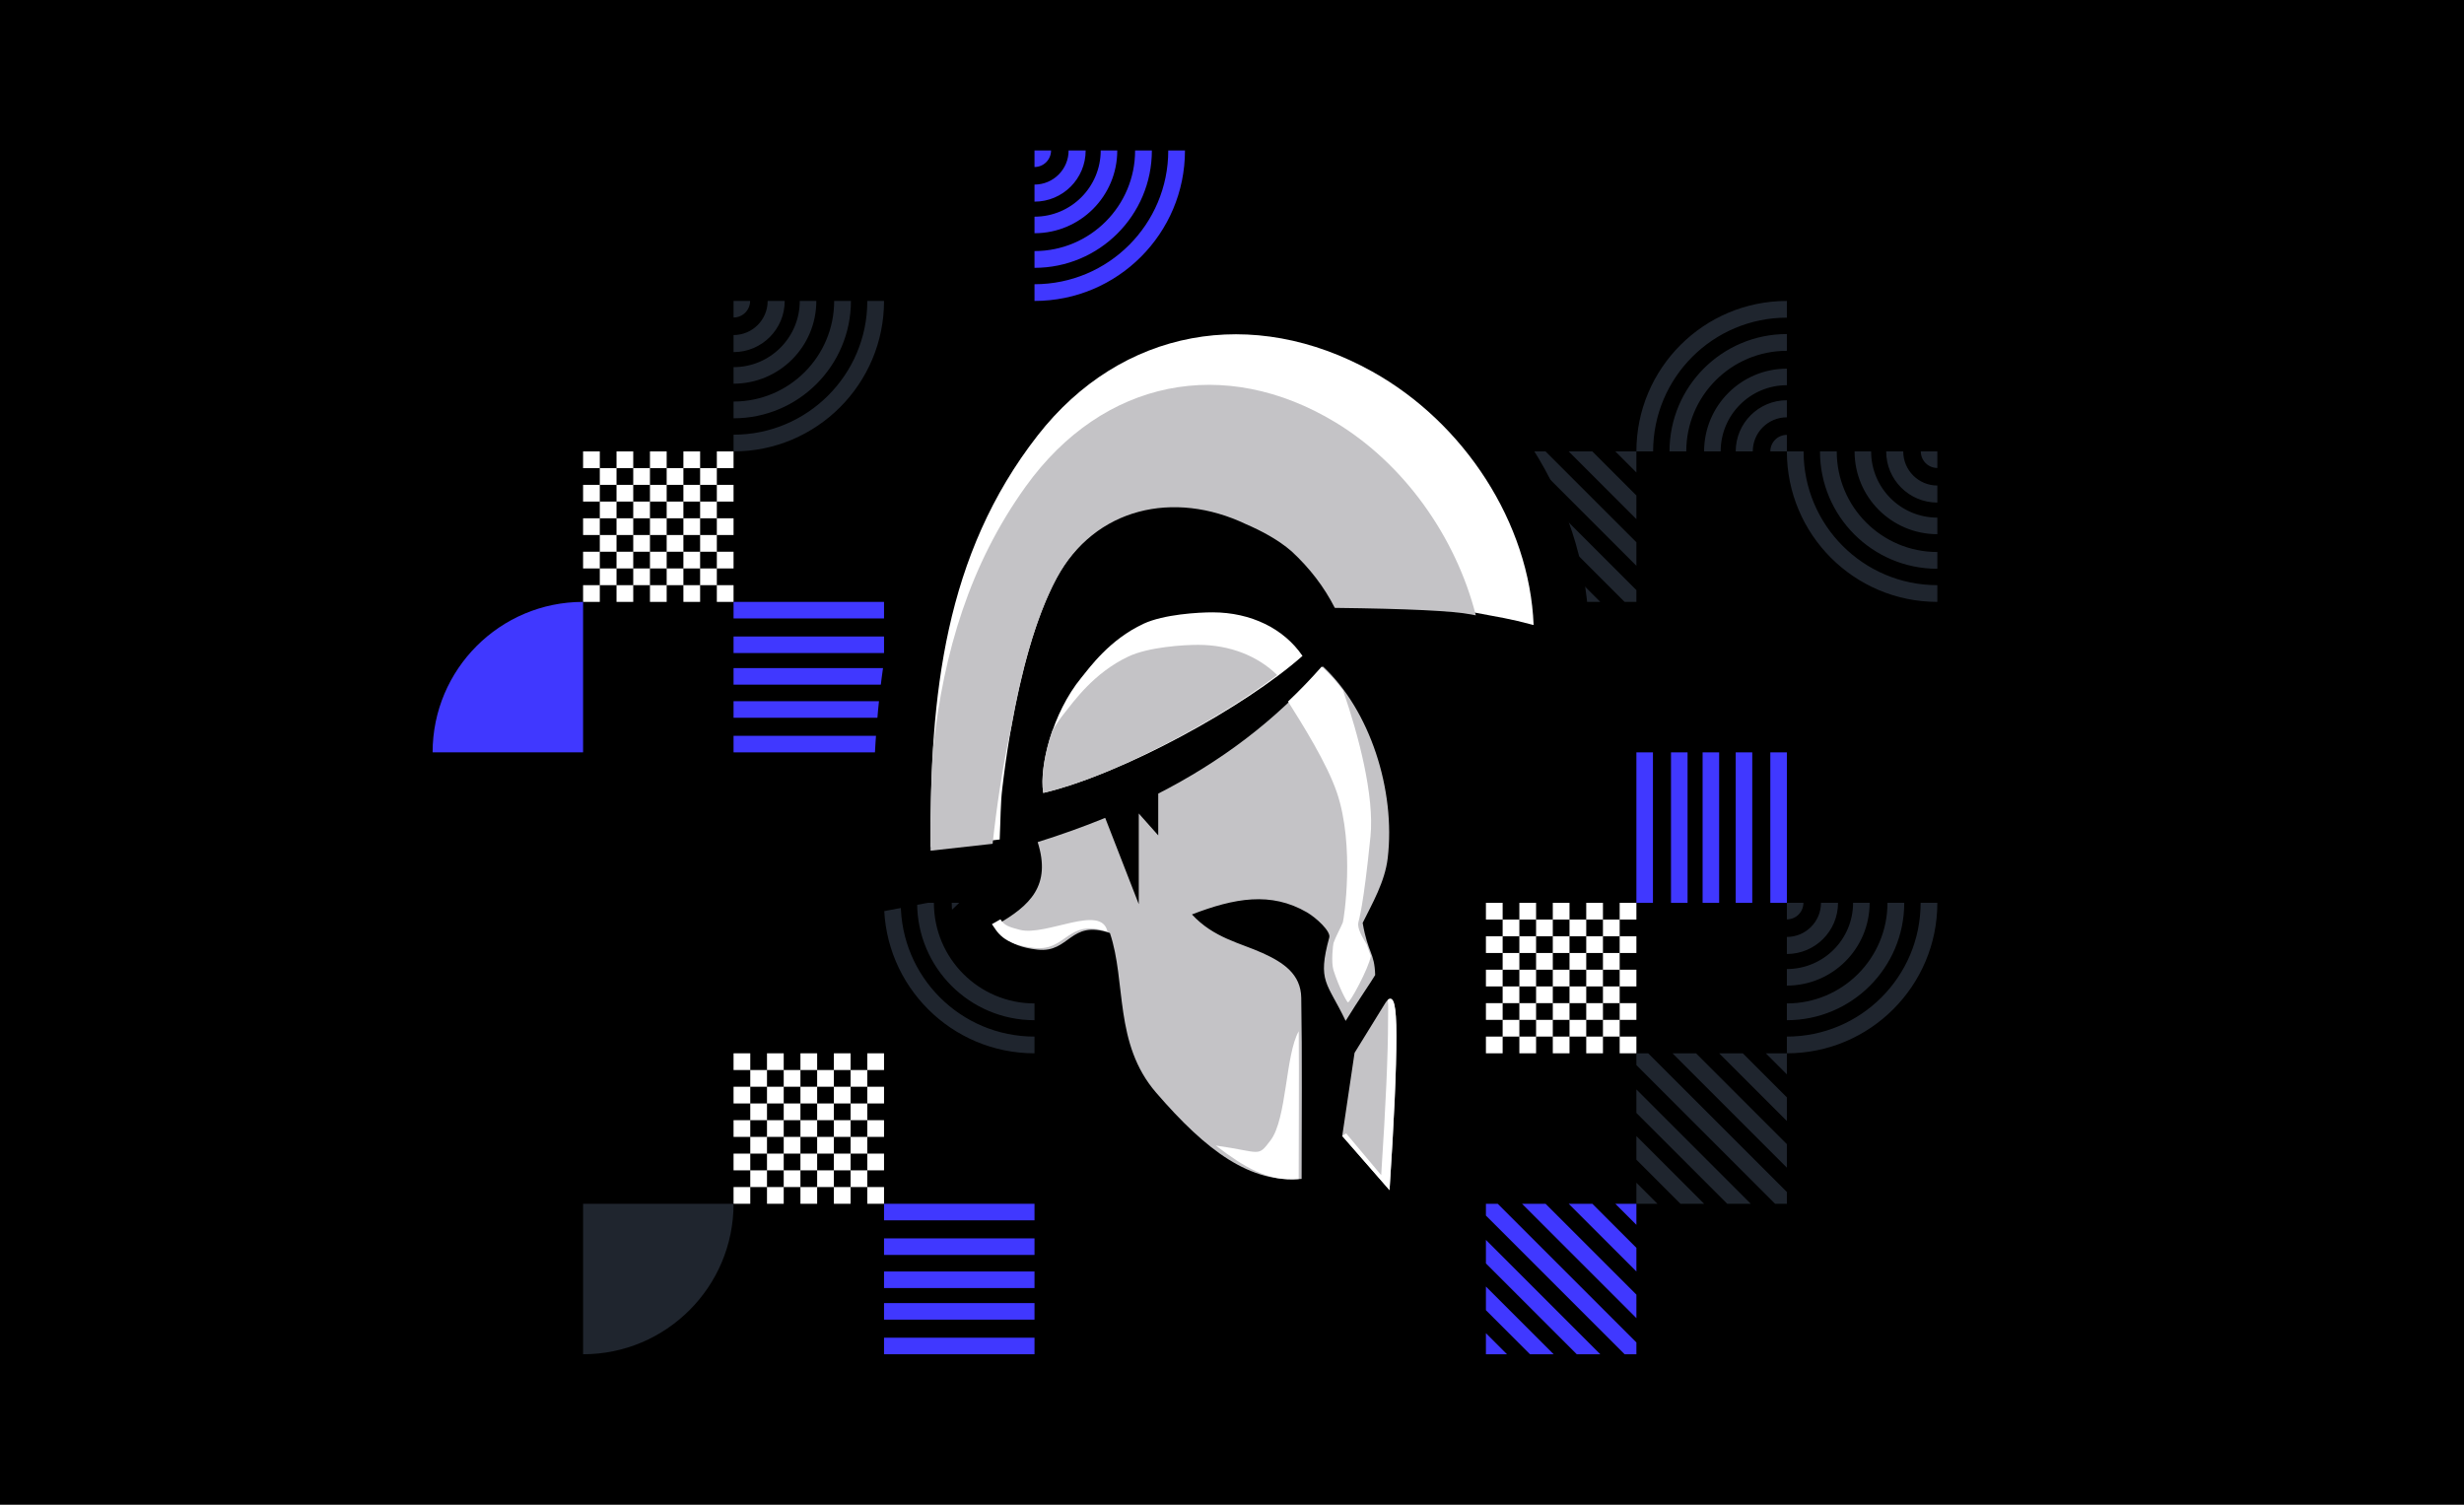 <svg xmlns="http://www.w3.org/2000/svg" width="1310" height="800" viewBox="0 0 1310 800">
  <g fill="none" fill-rule="evenodd">
    <rect width="1310" height="800" fill="#000"/>
    <g transform="translate(230 -80)">
      <g transform="rotate(90 360 360)">
        <path fill="#FFF" d="M328.889,631.111 L328.889,640 L320,640 L320,631.111 L328.889,631.111 Z M346.667,631.111 L346.667,640 L337.778,640 L337.778,631.111 L346.667,631.111 Z M364.444,631.111 L364.444,640 L355.556,640 L355.556,631.111 L364.444,631.111 Z M382.222,631.111 L382.222,640 L373.333,640 L373.333,631.111 L382.222,631.111 Z M400,631.111 L400,640 L391.111,640 L391.111,631.111 L400,631.111 Z M337.778,622.222 L337.778,631.111 L328.889,631.111 L328.889,622.222 L337.778,622.222 Z M355.556,622.222 L355.556,631.111 L346.667,631.111 L346.667,622.222 L355.556,622.222 Z M373.333,622.222 L373.333,631.111 L364.444,631.111 L364.444,622.222 L373.333,622.222 Z M391.111,622.222 L391.111,631.111 L382.222,631.111 L382.222,622.222 L391.111,622.222 Z M328.889,613.333 L328.889,622.222 L320,622.222 L320,613.333 L328.889,613.333 Z M346.667,613.333 L346.667,622.222 L337.778,622.222 L337.778,613.333 L346.667,613.333 Z M364.444,613.333 L364.444,622.222 L355.556,622.222 L355.556,613.333 L364.444,613.333 Z M382.222,613.333 L382.222,622.222 L373.333,622.222 L373.333,613.333 L382.222,613.333 Z M400,613.333 L400,622.222 L391.111,622.222 L391.111,613.333 L400,613.333 Z M337.778,604.444 L337.778,613.333 L328.889,613.333 L328.889,604.444 L337.778,604.444 Z M355.556,604.444 L355.556,613.333 L346.667,613.333 L346.667,604.444 L355.556,604.444 Z M373.333,604.444 L373.333,613.333 L364.444,613.333 L364.444,604.444 L373.333,604.444 Z M391.111,604.444 L391.111,613.333 L382.222,613.333 L382.222,604.444 L391.111,604.444 Z M364.444,595.556 L364.444,604.444 L355.556,604.444 L355.556,595.556 L364.444,595.556 Z M382.222,595.556 L382.222,604.444 L373.333,604.444 L373.333,595.556 L382.222,595.556 Z M400,595.556 L400,604.444 L391.111,604.444 L391.111,595.556 L400,595.556 Z M328.889,595.556 L328.889,604.444 L320,604.444 L320,595.556 L328.889,595.556 Z M346.667,595.556 L346.667,604.444 L337.778,604.444 L337.778,595.556 L346.667,595.556 Z M337.778,586.667 L337.778,595.556 L328.889,595.556 L328.889,586.667 L337.778,586.667 Z M355.556,586.667 L355.556,595.556 L346.667,595.556 L346.667,586.667 L355.556,586.667 Z M373.333,586.667 L373.333,595.556 L364.444,595.556 L364.444,586.667 L373.333,586.667 Z M391.111,586.667 L391.111,595.556 L382.222,595.556 L382.222,586.667 L391.111,586.667 Z M328.889,577.778 L328.889,586.667 L320,586.667 L320,577.778 L328.889,577.778 Z M346.667,577.778 L346.667,586.667 L337.778,586.667 L337.778,577.778 L346.667,577.778 Z M364.444,577.778 L364.444,586.667 L355.556,586.667 L355.556,577.778 L364.444,577.778 Z M382.222,577.778 L382.222,586.667 L373.333,586.667 L373.333,577.778 L382.222,577.778 Z M400,577.778 L400,586.667 L391.111,586.667 L391.111,577.778 L400,577.778 Z M337.778,568.889 L337.778,577.778 L328.889,577.778 L328.889,568.889 L337.778,568.889 Z M355.556,568.889 L355.556,577.778 L346.667,577.778 L346.667,568.889 L355.556,568.889 Z M373.333,568.889 L373.333,577.778 L364.444,577.778 L364.444,568.889 L373.333,568.889 Z M391.111,568.889 L391.111,577.778 L382.222,577.778 L382.222,568.889 L391.111,568.889 Z M328.889,560 L328.889,568.889 L320,568.889 L320,560 L328.889,560 Z M346.667,560 L346.667,568.889 L337.778,568.889 L337.778,560 L346.667,560 Z M364.444,560 L364.444,568.889 L355.556,568.889 L355.556,560 L364.444,560 Z M382.222,560 L382.222,568.889 L373.333,568.889 L373.333,560 L382.222,560 Z M400,560 L400,568.889 L391.111,568.889 L391.111,560 L400,560 Z"/>
        <path fill="#4038FF" d="M480,488.8 L480,480 L400,480 L400,488.8 L480,488.8 Z M480,498.4 L480,507.2 L400,507.2 L400,498.4 L480,498.4 Z M480,515.2 L480,524 L400,524 L400,515.2 L480,515.2 Z M480,541.6 L480,532.8 L400,532.8 L400,541.6 L480,541.6 Z M480,551.2 L480,560 L400,560 L400,551.2 L480,551.2 Z" transform="rotate(-90 440 520)"/>
        <path fill="#4038FF" d="M231.111,320 L240,320 C240,364.182 204.182,400 160,400 L160,391.111 C199.275,391.111 231.111,359.275 231.111,320 Z M213.486,320 L222.4,320 C222.4,354.463 194.463,382.4 160,382.4 L160,373.486 C189.538,373.486 213.486,349.538 213.486,320 Z M204,320 L195.2,320 C195.2,339.439 179.439,355.2 160,355.2 L160,364 C184.301,364 204,344.301 204,320 Z M178.133,320 L187.2,320 C187.2,335.023 175.023,347.2 160,347.2 L160,338.133 C170.014,338.133 178.133,330.014 178.133,320 Z M160,320 L168.8,320 C168.8,324.862 164.862,328.8 160,328.8 L160,320 Z" transform="rotate(-90 200 360)"/>
        <path fill="#4038FF" fill-rule="nonzero" d="M400,720 L480,720 L480,640 C435.818,640 400,675.818 400,720 Z" transform="rotate(-90 440 680)"/>
        <path fill="#1F252E" d="M248.889,80 L240,80 C240,35.818 275.818,0 320,0 L320,8.889 C280.725,8.889 248.889,40.725 248.889,80 Z M266.514,80 L257.6,80 C257.6,45.537 285.537,17.6 320,17.6 L320,26.514 C290.462,26.514 266.514,50.462 266.514,80 Z M276,80 L284.8,80 C284.8,60.56 300.561,44.8 320,44.8 L320,36 C295.699,36 276,55.699 276,80 Z M301.866,80 L292.8,80 C292.8,64.976 304.976,52.8 320,52.8 L320,61.867 C309.986,61.867 301.866,69.986 301.866,80 Z M320,80 L311.2,80 C311.2,75.138 315.138,71.2 320,71.2 L320,80 Z" transform="rotate(-90 280 40)"/>
        <path fill="#1F252E" d="M248.889,560 L240,560 C240,515.818 275.818,480 320,480 L320,488.889 C280.725,488.889 248.889,520.725 248.889,560 Z M266.514,560 L257.6,560 C257.6,525.537 285.537,497.6 320,497.6 L320,506.514 C290.462,506.514 266.514,530.462 266.514,560 Z M276,560 L284.8,560 C284.8,540.56 300.561,524.8 320,524.8 L320,516 C295.699,516 276,535.699 276,560 Z M301.866,560 L292.8,560 C292.8,544.976 304.976,532.8 320,532.8 L320,541.867 C309.986,541.867 301.866,549.986 301.866,560 Z M320,560 L311.2,560 C311.2,555.138 315.138,551.2 320,551.2 L320,560 Z" transform="matrix(-1 0 0 1 560 0)"/>
        <path fill="#1F252E" d="M400,153.734 L400,160 L393.733,160 L320,86.267 L320,80 L326.266,80 L400,153.734 Z M320,99.2 L320,111.705 L368.296,160 L380.8,160 L320,99.2 Z M320,136.577 L320,124 L356,160 L343.422,160 L320,136.577 Z M320,160 L331.2,160 L320,148.8 L320,160 Z M339.2,80 L351.705,80 L400,128.295 L400,140.8 L339.2,80 Z M376.578,80 L364,80 L400,116 L400,103.423 L376.578,80 Z M400,91.2 L388.8,80 L400,80 L400,91.2 Z" transform="rotate(90 360 120)"/>
      </g>
      <g transform="rotate(90 240 560)">
        <path fill="#FFF" d="M248.889,231.111 L248.889,240 L240,240 L240,231.111 L248.889,231.111 Z M266.667,231.111 L266.667,240 L257.778,240 L257.778,231.111 L266.667,231.111 Z M284.444,231.111 L284.444,240 L275.556,240 L275.556,231.111 L284.444,231.111 Z M302.222,231.111 L302.222,240 L293.333,240 L293.333,231.111 L302.222,231.111 Z M320,231.111 L320,240 L311.111,240 L311.111,231.111 L320,231.111 Z M257.778,222.222 L257.778,231.111 L248.889,231.111 L248.889,222.222 L257.778,222.222 Z M275.556,222.222 L275.556,231.111 L266.667,231.111 L266.667,222.222 L275.556,222.222 Z M293.333,222.222 L293.333,231.111 L284.444,231.111 L284.444,222.222 L293.333,222.222 Z M311.111,222.222 L311.111,231.111 L302.222,231.111 L302.222,222.222 L311.111,222.222 Z M248.889,213.333 L248.889,222.222 L240,222.222 L240,213.333 L248.889,213.333 Z M266.667,213.333 L266.667,222.222 L257.778,222.222 L257.778,213.333 L266.667,213.333 Z M284.444,213.333 L284.444,222.222 L275.556,222.222 L275.556,213.333 L284.444,213.333 Z M302.222,213.333 L302.222,222.222 L293.333,222.222 L293.333,213.333 L302.222,213.333 Z M320,213.333 L320,222.222 L311.111,222.222 L311.111,213.333 L320,213.333 Z M257.778,204.444 L257.778,213.333 L248.889,213.333 L248.889,204.444 L257.778,204.444 Z M275.556,204.444 L275.556,213.333 L266.667,213.333 L266.667,204.444 L275.556,204.444 Z M293.333,204.444 L293.333,213.333 L284.444,213.333 L284.444,204.444 L293.333,204.444 Z M311.111,204.444 L311.111,213.333 L302.222,213.333 L302.222,204.444 L311.111,204.444 Z M284.444,195.556 L284.444,204.444 L275.556,204.444 L275.556,195.556 L284.444,195.556 Z M302.222,195.556 L302.222,204.444 L293.333,204.444 L293.333,195.556 L302.222,195.556 Z M320,195.556 L320,204.444 L311.111,204.444 L311.111,195.556 L320,195.556 Z M248.889,195.556 L248.889,204.444 L240,204.444 L240,195.556 L248.889,195.556 Z M266.667,195.556 L266.667,204.444 L257.778,204.444 L257.778,195.556 L266.667,195.556 Z M257.778,186.667 L257.778,195.556 L248.889,195.556 L248.889,186.667 L257.778,186.667 Z M275.556,186.667 L275.556,195.556 L266.667,195.556 L266.667,186.667 L275.556,186.667 Z M293.333,186.667 L293.333,195.556 L284.444,195.556 L284.444,186.667 L293.333,186.667 Z M311.111,186.667 L311.111,195.556 L302.222,195.556 L302.222,186.667 L311.111,186.667 Z M248.889,177.778 L248.889,186.667 L240,186.667 L240,177.778 L248.889,177.778 Z M266.667,177.778 L266.667,186.667 L257.778,186.667 L257.778,177.778 L266.667,177.778 Z M284.444,177.778 L284.444,186.667 L275.556,186.667 L275.556,177.778 L284.444,177.778 Z M302.222,177.778 L302.222,186.667 L293.333,186.667 L293.333,177.778 L302.222,177.778 Z M320,177.778 L320,186.667 L311.111,186.667 L311.111,177.778 L320,177.778 Z M257.778,168.889 L257.778,177.778 L248.889,177.778 L248.889,168.889 L257.778,168.889 Z M275.556,168.889 L275.556,177.778 L266.667,177.778 L266.667,168.889 L275.556,168.889 Z M293.333,168.889 L293.333,177.778 L284.444,177.778 L284.444,168.889 L293.333,168.889 Z M311.111,168.889 L311.111,177.778 L302.222,177.778 L302.222,168.889 L311.111,168.889 Z M248.889,160 L248.889,168.889 L240,168.889 L240,160 L248.889,160 Z M266.667,160 L266.667,168.889 L257.778,168.889 L257.778,160 L266.667,160 Z M284.444,160 L284.444,168.889 L275.556,168.889 L275.556,160 L284.444,160 Z M302.222,160 L302.222,168.889 L293.333,168.889 L293.333,160 L302.222,160 Z M320,160 L320,168.889 L311.111,168.889 L311.111,160 L320,160 Z" transform="rotate(180 280 200)"/>
        <path fill="#FFF" d="M328.889,631.111 L328.889,640 L320,640 L320,631.111 L328.889,631.111 Z M346.667,631.111 L346.667,640 L337.778,640 L337.778,631.111 L346.667,631.111 Z M364.444,631.111 L364.444,640 L355.556,640 L355.556,631.111 L364.444,631.111 Z M382.222,631.111 L382.222,640 L373.333,640 L373.333,631.111 L382.222,631.111 Z M400,631.111 L400,640 L391.111,640 L391.111,631.111 L400,631.111 Z M337.778,622.222 L337.778,631.111 L328.889,631.111 L328.889,622.222 L337.778,622.222 Z M355.556,622.222 L355.556,631.111 L346.667,631.111 L346.667,622.222 L355.556,622.222 Z M373.333,622.222 L373.333,631.111 L364.444,631.111 L364.444,622.222 L373.333,622.222 Z M391.111,622.222 L391.111,631.111 L382.222,631.111 L382.222,622.222 L391.111,622.222 Z M328.889,613.333 L328.889,622.222 L320,622.222 L320,613.333 L328.889,613.333 Z M346.667,613.333 L346.667,622.222 L337.778,622.222 L337.778,613.333 L346.667,613.333 Z M364.444,613.333 L364.444,622.222 L355.556,622.222 L355.556,613.333 L364.444,613.333 Z M382.222,613.333 L382.222,622.222 L373.333,622.222 L373.333,613.333 L382.222,613.333 Z M400,613.333 L400,622.222 L391.111,622.222 L391.111,613.333 L400,613.333 Z M337.778,604.444 L337.778,613.333 L328.889,613.333 L328.889,604.444 L337.778,604.444 Z M355.556,604.444 L355.556,613.333 L346.667,613.333 L346.667,604.444 L355.556,604.444 Z M373.333,604.444 L373.333,613.333 L364.444,613.333 L364.444,604.444 L373.333,604.444 Z M391.111,604.444 L391.111,613.333 L382.222,613.333 L382.222,604.444 L391.111,604.444 Z M364.444,595.556 L364.444,604.444 L355.556,604.444 L355.556,595.556 L364.444,595.556 Z M382.222,595.556 L382.222,604.444 L373.333,604.444 L373.333,595.556 L382.222,595.556 Z M400,595.556 L400,604.444 L391.111,604.444 L391.111,595.556 L400,595.556 Z M328.889,595.556 L328.889,604.444 L320,604.444 L320,595.556 L328.889,595.556 Z M346.667,595.556 L346.667,604.444 L337.778,604.444 L337.778,595.556 L346.667,595.556 Z M337.778,586.667 L337.778,595.556 L328.889,595.556 L328.889,586.667 L337.778,586.667 Z M355.556,586.667 L355.556,595.556 L346.667,595.556 L346.667,586.667 L355.556,586.667 Z M373.333,586.667 L373.333,595.556 L364.444,595.556 L364.444,586.667 L373.333,586.667 Z M391.111,586.667 L391.111,595.556 L382.222,595.556 L382.222,586.667 L391.111,586.667 Z M328.889,577.778 L328.889,586.667 L320,586.667 L320,577.778 L328.889,577.778 Z M346.667,577.778 L346.667,586.667 L337.778,586.667 L337.778,577.778 L346.667,577.778 Z M364.444,577.778 L364.444,586.667 L355.556,586.667 L355.556,577.778 L364.444,577.778 Z M382.222,577.778 L382.222,586.667 L373.333,586.667 L373.333,577.778 L382.222,577.778 Z M400,577.778 L400,586.667 L391.111,586.667 L391.111,577.778 L400,577.778 Z M337.778,568.889 L337.778,577.778 L328.889,577.778 L328.889,568.889 L337.778,568.889 Z M355.556,568.889 L355.556,577.778 L346.667,577.778 L346.667,568.889 L355.556,568.889 Z M373.333,568.889 L373.333,577.778 L364.444,577.778 L364.444,568.889 L373.333,568.889 Z M391.111,568.889 L391.111,577.778 L382.222,577.778 L382.222,568.889 L391.111,568.889 Z M328.889,560 L328.889,568.889 L320,568.889 L320,560 L328.889,560 Z M346.667,560 L346.667,568.889 L337.778,568.889 L337.778,560 L346.667,560 Z M364.444,560 L364.444,568.889 L355.556,568.889 L355.556,560 L364.444,560 Z M382.222,560 L382.222,568.889 L373.333,568.889 L373.333,560 L382.222,560 Z M400,560 L400,568.889 L391.111,568.889 L391.111,560 L400,560 Z" transform="rotate(180 360 600)"/>
        <path fill="#4038FF" d="M240,88.8 L240,80 L160,80 L160,88.8 L240,88.8 Z M240,98.4 L240,107.2 L160,107.2 L160,98.4 L240,98.4 Z M240,115.2 L240,124 L160,124 L160,115.2 L240,115.2 Z M240,141.6 L240,132.8 L160,132.8 L160,141.6 L240,141.6 Z M240,151.2 L240,160 L160,160 L160,151.2 L240,151.2 Z" transform="rotate(180 200 120)"/>
        <path fill="#4038FF" d="M480,488.8 L480,480 L400,480 L400,488.8 L480,488.8 Z M480,498.4 L480,507.2 L400,507.2 L400,498.4 L480,498.4 Z M480,515.2 L480,524 L400,524 L400,515.2 L480,515.2 Z M480,541.6 L480,532.8 L400,532.8 L400,541.6 L480,541.6 Z M480,551.2 L480,560 L400,560 L400,551.2 L480,551.2 Z" transform="rotate(90 440 520)"/>
        <path fill="#1F252E" fill-rule="nonzero" d="M400,720 L480,720 L480,640 C435.818,640 400,675.818 400,720 Z" transform="rotate(90 440 680)"/>
        <path fill="#4038FF" d="M248.889,400 L240,400 C240,355.818 275.818,320 320,320 L320,328.889 C280.725,328.889 248.889,360.725 248.889,400 Z M266.514,400 L257.6,400 C257.6,365.537 285.537,337.6 320,337.6 L320,346.514 C290.462,346.514 266.514,370.462 266.514,400 Z M276,400 L284.8,400 C284.8,380.56 300.561,364.8 320,364.8 L320,356 C295.699,356 276,375.699 276,400 Z M301.866,400 L292.8,400 C292.8,384.976 304.976,372.8 320,372.8 L320,381.867 C309.986,381.867 301.866,389.986 301.866,400 Z M320,400 L311.2,400 C311.2,395.138 315.138,391.2 320,391.2 L320,400 Z" transform="rotate(180 280 360)"/>
        <path fill="#1F252E" d="M8.889,80 L-2.84217094e-14,80 C-2.84217094e-14,35.818 35.818,0 80,0 L80,8.889 C40.725,8.889 8.889,40.725 8.889,80 Z M26.514,80 L17.6,80 C17.6,45.537 45.537,17.6 80,17.6 L80,26.514 C50.462,26.514 26.514,50.462 26.514,80 Z M36,80 L44.8,80 C44.8,60.56 60.561,44.8 80,44.8 L80,36 C55.699,36 36,55.699 36,80 Z M61.866,80 L52.8,80 C52.8,64.976 64.976,52.8 80,52.8 L80,61.867 C69.986,61.867 61.866,69.986 61.866,80 Z M80,80 L71.2,80 C71.2,75.138 75.138,71.2 80,71.2 L80,80 Z" transform="rotate(180 40 40)"/>
        <path fill="#1F252E" d="M248.889,80 L240,80 C240,35.818 275.818,0 320,0 L320,8.889 C280.725,8.889 248.889,40.725 248.889,80 Z M266.514,80 L257.6,80 C257.6,45.537 285.537,17.6 320,17.6 L320,26.514 C290.462,26.514 266.514,50.462 266.514,80 Z M276,80 L284.8,80 C284.8,60.56 300.561,44.8 320,44.8 L320,36 C295.699,36 276,55.699 276,80 Z M301.866,80 L292.8,80 C292.8,64.976 304.976,52.8 320,52.8 L320,61.867 C309.986,61.867 301.866,69.986 301.866,80 Z M320,80 L311.2,80 C311.2,75.138 315.138,71.2 320,71.2 L320,80 Z" transform="rotate(90 280 40)"/>
        <path fill="#1F252E" d="M248.889,560 L240,560 C240,515.818 275.818,480 320,480 L320,488.889 C280.725,488.889 248.889,520.725 248.889,560 Z M266.514,560 L257.6,560 C257.6,525.537 285.537,497.6 320,497.6 L320,506.514 C290.462,506.514 266.514,530.462 266.514,560 Z M276,560 L284.8,560 C284.8,540.56 300.561,524.8 320,524.8 L320,516 C295.699,516 276,535.699 276,560 Z M301.866,560 L292.8,560 C292.8,544.976 304.976,532.8 320,532.8 L320,541.867 C309.986,541.867 301.866,549.986 301.866,560 Z M320,560 L311.2,560 C311.2,555.138 315.138,551.2 320,551.2 L320,560 Z" transform="rotate(180 280 520)"/>
        <path fill="#1F252E" d="M400,153.734 L400,160 L393.733,160 L320,86.267 L320,80 L326.266,80 L400,153.734 Z M320,99.2 L320,111.705 L368.296,160 L380.8,160 L320,99.2 Z M320,136.577 L320,124 L356,160 L343.422,160 L320,136.577 Z M320,160 L331.2,160 L320,148.8 L320,160 Z M339.2,80 L351.705,80 L400,128.295 L400,140.8 L339.2,80 Z M376.578,80 L364,80 L400,116 L400,103.423 L376.578,80 Z M400,91.2 L388.8,80 L400,80 L400,91.2 Z" transform="rotate(-90 360 120)"/>
        <path fill="#4038FF" d="M480,233.734 L480,240 L473.733,240 L400,166.267 L400,160 L406.266,160 L480,233.734 Z M400,179.2 L400,191.705 L448.296,240 L460.8,240 L400,179.2 Z M400,216.577 L400,204 L436,240 L423.422,240 L400,216.577 Z M400,240 L411.2,240 L400,228.8 L400,240 Z M419.2,160 L431.705,160 L480,208.295 L480,220.8 L419.2,160 Z M456.578,160 L444,160 L480,196 L480,183.423 L456.578,160 Z M480,171.2 L468.8,160 L480,160 L480,171.2 Z" transform="rotate(-90 440 200)"/>
      </g>
    </g>
    <g fill-rule="nonzero" transform="translate(464 147)">
      <path fill="#000" d="M291.32,345.938 C291.846,348.538 294.018,359.295 294.623,362.639 C295.906,369.738 296.654,375.683 296.885,381.736 C296.902,382.185 296.902,382.185 296.905,382.323 C297.716,402.562 293.527,444.081 284.339,506.88 L271.075,500.211 L250.84,486.872 L248.796,504.809 C211.381,508.129 163.233,495.39 128.281,454.661 C114.296,438.392 107.685,420.705 104.185,397.622 C103.6,393.758 103.242,390.961 102.527,384.838 C77.45,386.015 55.087,367.891 55.075,367.873 L36.637,341.909 L50.154,329.015 L0.2,338.525 L0.015,303.813 C-0.553,197.415 14.804,127.804 63.335,65.445 C116.677,-3.07 202.685,-19.154 279.446,23.668 C337.723,56.148 378.034,119.154 380.55,183.552 L382.08,222.735 L343.961,212.521 C345.991,213.064 319.283,205.553 313.574,204.321 C312.704,204.133 311.859,203.961 310.977,203.793 C307.339,203.092 304.764,202.507 298.443,201.005 C296.548,200.555 295.535,200.316 294.429,200.061 C285.365,197.971 280.692,197.482 278.282,197.977 C275.837,198.483 273.435,198.892 271.075,199.204 C301.272,238.271 309.266,299.765 291.32,345.938 Z"/>
      <path fill="#FFF" d="M351.36,185.31 C337.945,181.723 334.098,181.388 319.503,178.581 C309.773,176.71 285.497,175.554 246.675,175.115 C241.004,164.082 233.29,154.108 223.534,145.193 C216.46,139.161 207.747,134.542 199.177,130.884 C160.741,112.755 118.442,122.153 98.103,159.502 C81.54,189.911 72.882,238.072 68.869,272.223 C67.886,280.333 68.004,288.598 67.492,299.319 L30.736,303.36 C30.303,222.464 38.25,147.883 87.662,84.531 C132.195,27.455 202.103,15.213 265.559,50.535 C314.419,77.708 349.236,131.041 351.36,185.31 Z"/>
      <path fill="#C4C3C6" d="M318.14,179.67 C308.456,177.786 284.294,176.623 245.656,176.181 C240.012,165.074 232.334,155.034 222.624,146.059 C215.583,139.988 206.912,135.338 198.382,131.655 C160.128,113.406 118.028,122.866 97.785,160.464 C86.398,181.61 78.765,211.283 73.816,238.944 C68.983,260.322 65.806,282.497 63.836,300.712 C63.803,301.011 63.771,301.31 63.74,301.61 L30.736,305.28 C30.636,286.402 30.985,267.865 32.191,249.732 C37.86,199.845 51.369,153.399 81.241,111.769 C122.486,54.313 187.232,41.99 246.003,77.547 C282.034,99.327 309.819,137.801 320.64,180.152 C319.842,179.999 319.01,179.839 318.14,179.67 Z"/>
      <path fill="#C4C3C6" d="M123.584,287.838 L141.433,333.705 L141.433,285.495 L151.784,297.132 L151.784,274.927 C184.455,258.222 213.973,236.473 239.369,207.36 C264.243,230.5 278.1,272.973 273.776,309.323 C272.281,321.893 265.453,333.567 260.468,343.68 C263.307,360.069 266.767,359.281 267.122,371.387 C264.904,375.177 258.25,384.687 251.419,395.77 C241.64,375.177 236.215,375.177 242.721,351.392 C243.588,348.161 235.9,341.037 230.892,338.079 C211.651,326.907 192.292,330.488 169.7,339.169 C181.292,351.704 195.289,354.273 207.314,359.723 C218.196,364.667 227.62,370.817 227.817,383.508 C228.369,415.584 228.014,447.738 228.014,479.776 C200.651,482.189 177.506,465.022 150.656,433.919 C128.103,407.837 134.884,375.06 126.092,349.057 C104.801,341.738 104.801,359.723 87.689,357.897 C70.577,356.072 67.922,348.684 65.28,344.986 C83.969,334.476 94.944,323.676 87.689,300.708 C99.96,296.863 111.938,292.603 123.584,287.838 L123.584,287.838 Z"/>
      <path fill="#FFF" d="M220.8 225.963C226.975 220.116 232.952 213.924 238.72 207.36 242.797 211.126 246.582 215.4 250.044 220.075 258.273 243.801 266.786 276.183 264.617 297.756 260.83 335.413 258.468 341.96 258.181 343.391 257.508 346.745 260.256 351.121 262.614 355.123 263.41 357.611 264.175 359.453 264.832 361.253 263.597 368.072 253.614 386.278 252.642 385.915 251.88 385.63 247.659 377.316 244.97 368.843 243.602 364.531 244.733 355.069 244.97 354.366 246.06 351.142 248.905 345.989 249.931 343.391 250.427 342.134 256.486 302.935 246.75 274.32 241.436 258.703 228.37 237.99 220.8 225.963L220.8 225.963zM124.8 348.33C103.289 341.16 103.289 358.78 86 356.992 68.712 355.203 66.029 347.965 63.36 344.342 64.93 343.485 66.447 342.627 67.903 341.76 69.921 345.056 72.55 345.884 78.174 347.339 92.155 350.957 121.625 333.289 124.8 348.33L124.8 348.33zM226.475 401.28C226.681 427.469 226.448 453.685 226.448 479.824 210.095 481.281 197.432 473.532 182.4 462.046 206.668 465.444 204.491 468.554 211.541 459.211 220.189 447.75 219.357 413.829 226.475 401.28zM228.48 201.722C198.195 228.624 132.459 264.78 90.646 274.56 88.402 260.55 95.5 232.058 110.88 213.316 115.297 207.933 125.878 193.034 144.005 184.603 154.712 179.622 173.153 178.552 180.714 178.56 201.077 178.583 218.608 187.206 228.48 201.722z"/>
      <path fill="#C4C3C6" d="M215.04 211.911C181.646 237.127 127.056 265.962 90.645 274.56 89.402 266.727 91.031 254.4 95.35 241.752 97.432 238.197 99.74 234.801 102.268 231.668 106.747 226.12 117.475 210.761 135.854 202.069 146.711 196.935 165.408 195.831 173.074 195.84 189.824 195.859 204.683 201.713 215.04 211.911L215.04 211.911zM256.158 412.758L272.536 386.212C276.445 380.313 278.4 386.212 278.4 403.91 278.4 421.607 277.184 448.89 274.752 485.76L249.6 457.002 256.158 412.758z"/>
      <path fill="#FFF" d="M278.4,403.646 C278.4,421.4 277.184,448.772 274.752,485.76 L249.6,456.909 L251.688,455.578 L270.321,477.771 C272.753,440.782 273.969,413.411 273.969,395.657 C273.969,390.401 274.185,387.871 273.842,384.56 C277.139,382.149 278.4,387.342 278.4,403.646 Z"/>
    </g>
  </g>
</svg>
